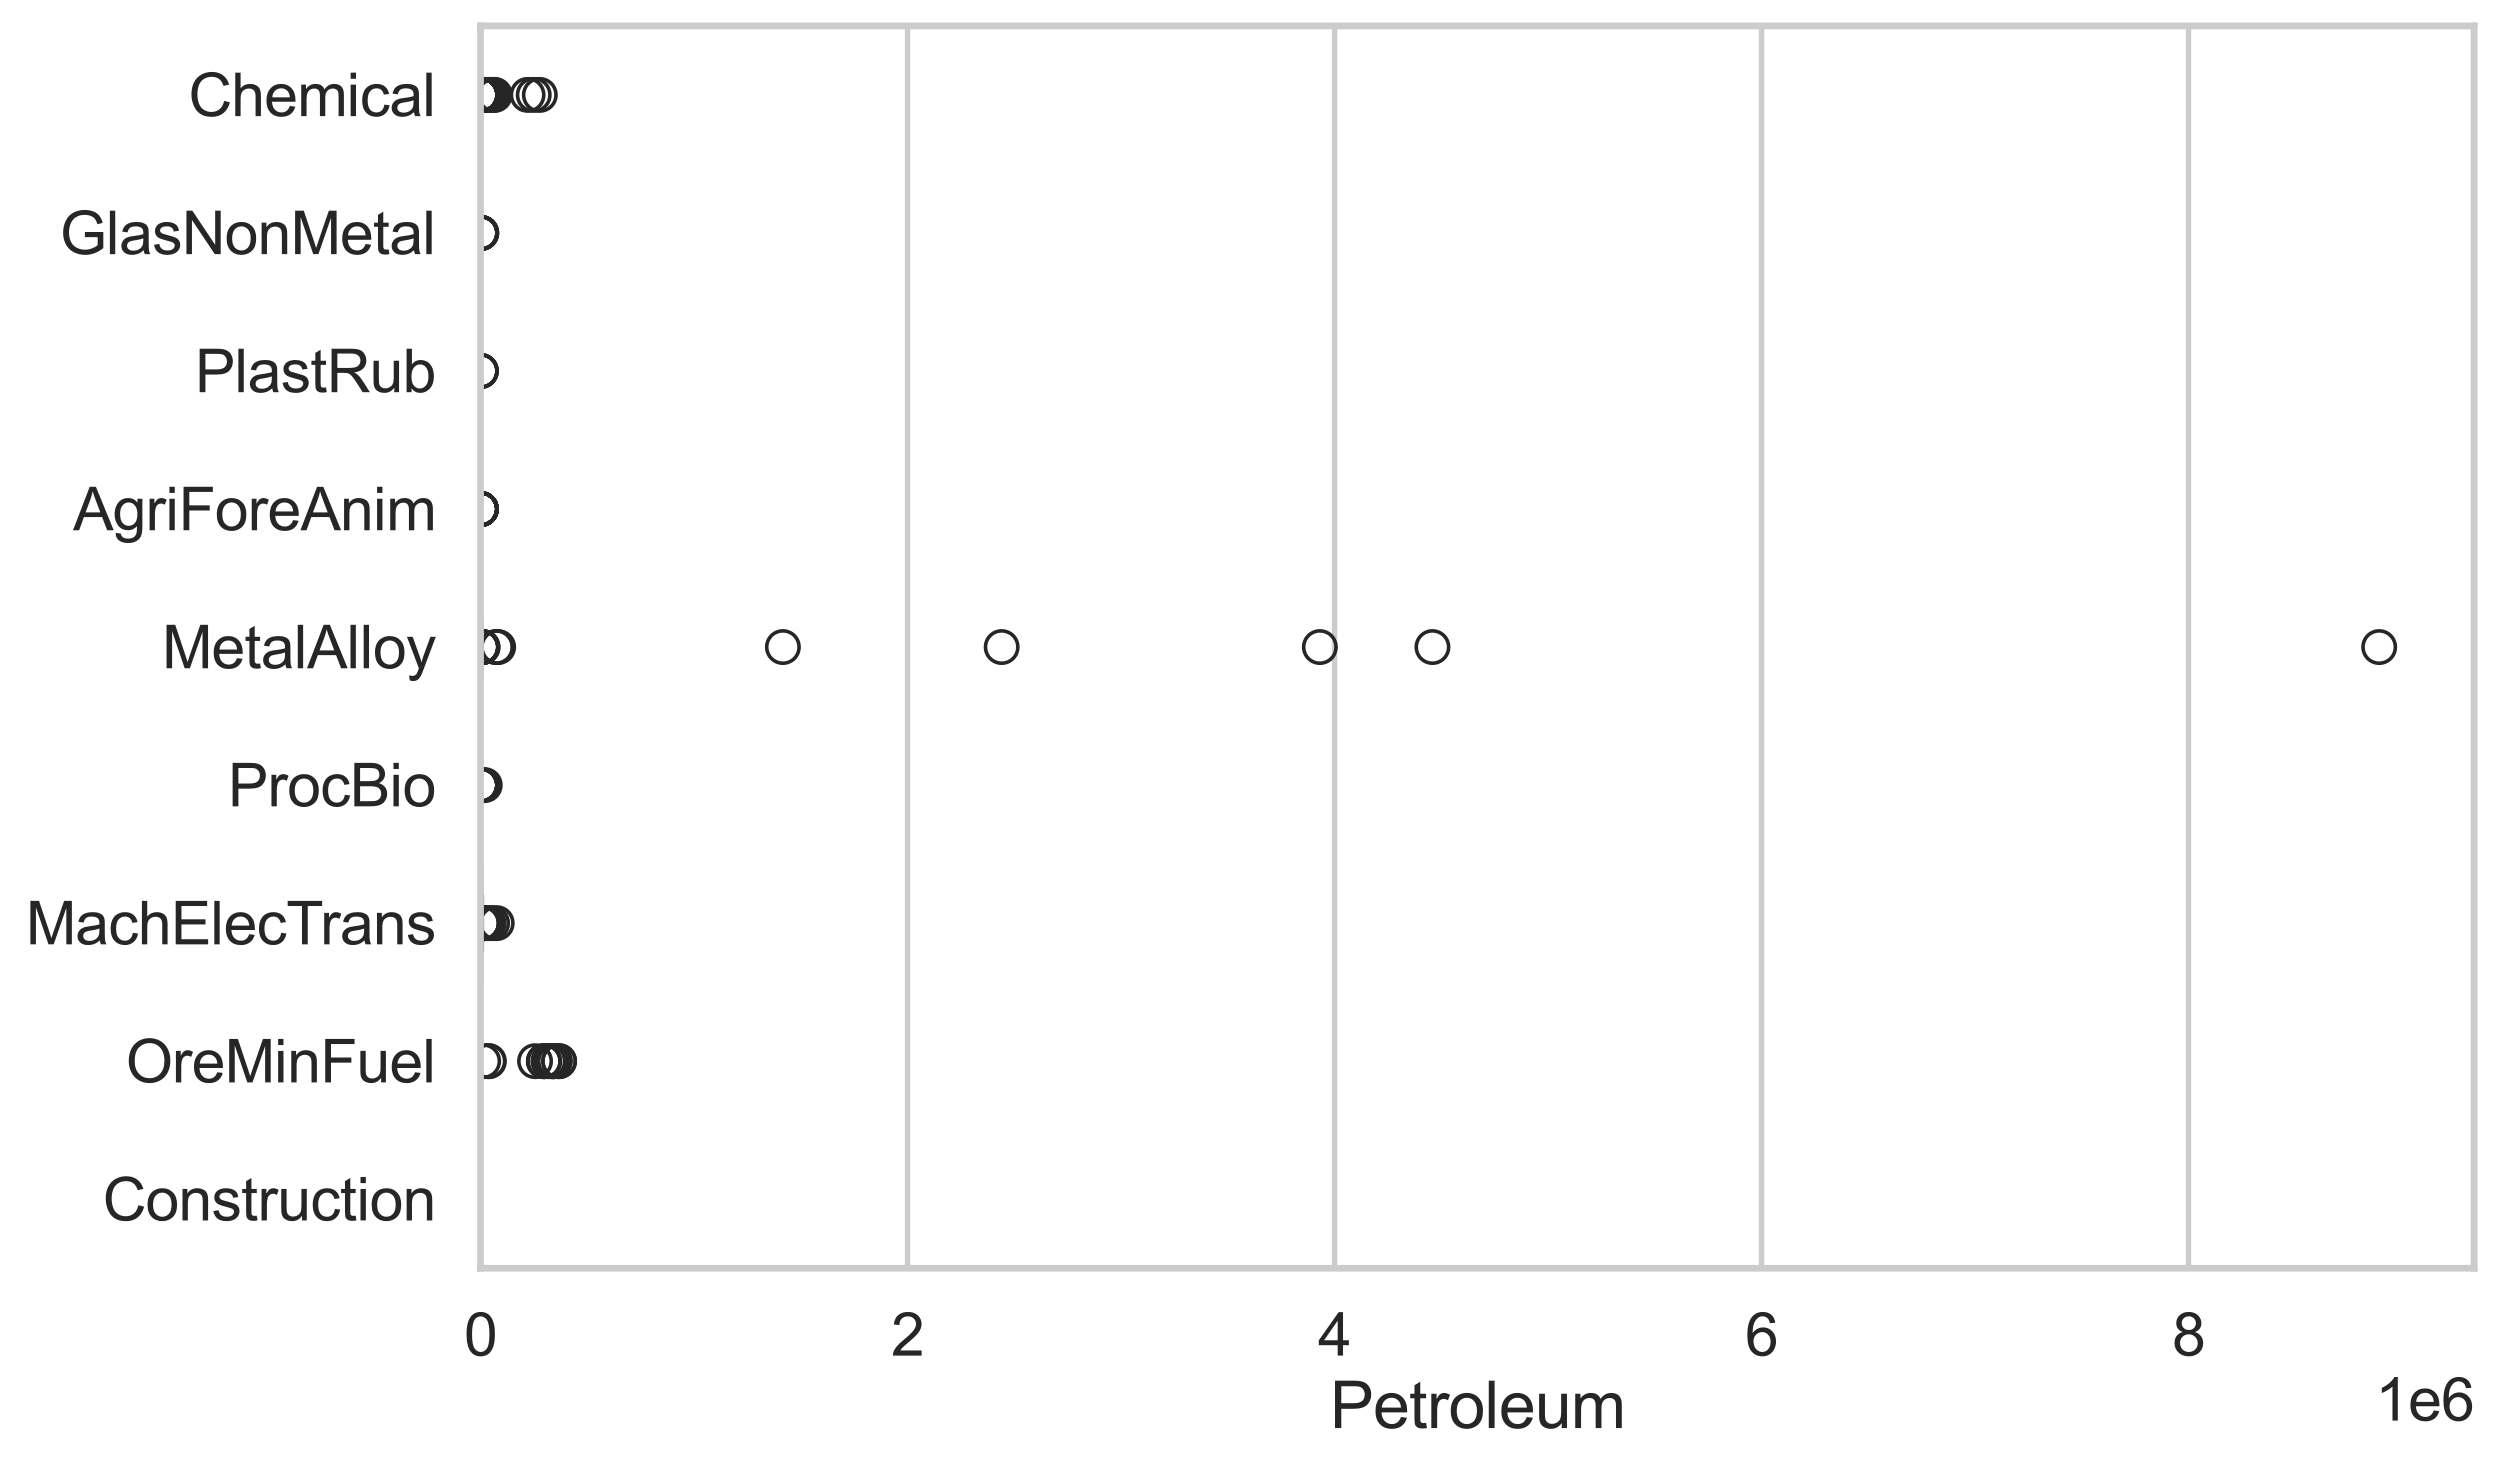 <?xml version="1.0" encoding="utf-8" standalone="no"?>
<!DOCTYPE svg PUBLIC "-//W3C//DTD SVG 1.1//EN"
  "http://www.w3.org/Graphics/SVG/1.1/DTD/svg11.dtd">
<svg xmlns:xlink="http://www.w3.org/1999/xlink" width="695.577pt" height="408.111pt" viewBox="0 0 695.577 408.111" xmlns="http://www.w3.org/2000/svg" version="1.1">
 <defs>
  <style type="text/css">*{stroke-linejoin: round; stroke-linecap: butt}</style>
 </defs>
 <g id="figure_1">
  <g id="patch_1">
   <path d="M 0 408.111 
L 695.577 408.111 
L 695.577 0 
L 0 0 
z
" style="fill: #ffffff"/>
  </g>
  <g id="axes_1">
   <g id="patch_2">
    <path d="M 133.697 352.86 
L 688.377 352.86 
L 688.377 7.2 
L 133.697 7.2 
z
" style="fill: #ffffff"/>
   </g>
   <g id="matplotlib.axis_1">
    <g id="xtick_1">
     <g id="line2d_1">
      <path d="M 133.697 352.86 
L 133.697 7.2 
" clip-path="url(#p9347801421)" style="fill: none; stroke: #cccccc; stroke-width: 1.5; stroke-linecap: round"/>
     </g>
     <g id="text_1">
      <!-- 0 -->
      <g style="fill: #262626" transform="translate(129.109 377.17) scale(0.165 -0.165)">
       <defs>
        <path id="ArialMT-30" d="M 266 2259 
Q 266 3072 433 3567 
Q 600 4063 929 4331 
Q 1259 4600 1759 4600 
Q 2128 4600 2406 4451 
Q 2684 4303 2865 4023 
Q 3047 3744 3150 3342 
Q 3253 2941 3253 2259 
Q 3253 1453 3087 958 
Q 2922 463 2592 192 
Q 2263 -78 1759 -78 
Q 1097 -78 719 397 
Q 266 969 266 2259 
z
M 844 2259 
Q 844 1131 1108 757 
Q 1372 384 1759 384 
Q 2147 384 2411 759 
Q 2675 1134 2675 2259 
Q 2675 3391 2411 3762 
Q 2147 4134 1753 4134 
Q 1366 4134 1134 3806 
Q 844 3388 844 2259 
z
" transform="scale(0.016)"/>
       </defs>
       <use xlink:href="#ArialMT-30"/>
      </g>
     </g>
    </g>
    <g id="xtick_2">
     <g id="line2d_2">
      <path d="M 252.503 352.86 
L 252.503 7.2 
" clip-path="url(#p9347801421)" style="fill: none; stroke: #cccccc; stroke-width: 1.5; stroke-linecap: round"/>
     </g>
     <g id="text_2">
      <!-- 2 -->
      <g style="fill: #262626" transform="translate(247.915 377.17) scale(0.165 -0.165)">
       <defs>
        <path id="ArialMT-32" d="M 3222 541 
L 3222 0 
L 194 0 
Q 188 203 259 391 
Q 375 700 629 1000 
Q 884 1300 1366 1694 
Q 2113 2306 2375 2664 
Q 2638 3022 2638 3341 
Q 2638 3675 2398 3904 
Q 2159 4134 1775 4134 
Q 1369 4134 1125 3890 
Q 881 3647 878 3216 
L 300 3275 
Q 359 3922 746 4261 
Q 1134 4600 1788 4600 
Q 2447 4600 2831 4234 
Q 3216 3869 3216 3328 
Q 3216 3053 3103 2787 
Q 2991 2522 2730 2228 
Q 2469 1934 1863 1422 
Q 1356 997 1212 845 
Q 1069 694 975 541 
L 3222 541 
z
" transform="scale(0.016)"/>
       </defs>
       <use xlink:href="#ArialMT-32"/>
      </g>
     </g>
    </g>
    <g id="xtick_3">
     <g id="line2d_3">
      <path d="M 371.309 352.86 
L 371.309 7.2 
" clip-path="url(#p9347801421)" style="fill: none; stroke: #cccccc; stroke-width: 1.5; stroke-linecap: round"/>
     </g>
     <g id="text_3">
      <!-- 4 -->
      <g style="fill: #262626" transform="translate(366.721 377.17) scale(0.165 -0.165)">
       <defs>
        <path id="ArialMT-34" d="M 2069 0 
L 2069 1097 
L 81 1097 
L 81 1613 
L 2172 4581 
L 2631 4581 
L 2631 1613 
L 3250 1613 
L 3250 1097 
L 2631 1097 
L 2631 0 
L 2069 0 
z
M 2069 1613 
L 2069 3678 
L 634 1613 
L 2069 1613 
z
" transform="scale(0.016)"/>
       </defs>
       <use xlink:href="#ArialMT-34"/>
      </g>
     </g>
    </g>
    <g id="xtick_4">
     <g id="line2d_4">
      <path d="M 490.115 352.86 
L 490.115 7.2 
" clip-path="url(#p9347801421)" style="fill: none; stroke: #cccccc; stroke-width: 1.5; stroke-linecap: round"/>
     </g>
     <g id="text_4">
      <!-- 6 -->
      <g style="fill: #262626" transform="translate(485.527 377.17) scale(0.165 -0.165)">
       <defs>
        <path id="ArialMT-36" d="M 3184 3459 
L 2625 3416 
Q 2550 3747 2413 3897 
Q 2184 4138 1850 4138 
Q 1581 4138 1378 3988 
Q 1113 3794 959 3422 
Q 806 3050 800 2363 
Q 1003 2672 1297 2822 
Q 1591 2972 1913 2972 
Q 2475 2972 2870 2558 
Q 3266 2144 3266 1488 
Q 3266 1056 3080 686 
Q 2894 316 2569 119 
Q 2244 -78 1831 -78 
Q 1128 -78 684 439 
Q 241 956 241 2144 
Q 241 3472 731 4075 
Q 1159 4600 1884 4600 
Q 2425 4600 2770 4297 
Q 3116 3994 3184 3459 
z
M 888 1484 
Q 888 1194 1011 928 
Q 1134 663 1356 523 
Q 1578 384 1822 384 
Q 2178 384 2434 671 
Q 2691 959 2691 1453 
Q 2691 1928 2437 2201 
Q 2184 2475 1800 2475 
Q 1419 2475 1153 2201 
Q 888 1928 888 1484 
z
" transform="scale(0.016)"/>
       </defs>
       <use xlink:href="#ArialMT-36"/>
      </g>
     </g>
    </g>
    <g id="xtick_5">
     <g id="line2d_5">
      <path d="M 608.92 352.86 
L 608.92 7.2 
" clip-path="url(#p9347801421)" style="fill: none; stroke: #cccccc; stroke-width: 1.5; stroke-linecap: round"/>
     </g>
     <g id="text_5">
      <!-- 8 -->
      <g style="fill: #262626" transform="translate(604.333 377.17) scale(0.165 -0.165)">
       <defs>
        <path id="ArialMT-38" d="M 1131 2484 
Q 781 2613 612 2850 
Q 444 3088 444 3419 
Q 444 3919 803 4259 
Q 1163 4600 1759 4600 
Q 2359 4600 2725 4251 
Q 3091 3903 3091 3403 
Q 3091 3084 2923 2848 
Q 2756 2613 2416 2484 
Q 2838 2347 3058 2040 
Q 3278 1734 3278 1309 
Q 3278 722 2862 322 
Q 2447 -78 1769 -78 
Q 1091 -78 675 323 
Q 259 725 259 1325 
Q 259 1772 486 2073 
Q 713 2375 1131 2484 
z
M 1019 3438 
Q 1019 3113 1228 2906 
Q 1438 2700 1772 2700 
Q 2097 2700 2305 2904 
Q 2513 3109 2513 3406 
Q 2513 3716 2298 3927 
Q 2084 4138 1766 4138 
Q 1444 4138 1231 3931 
Q 1019 3725 1019 3438 
z
M 838 1322 
Q 838 1081 952 856 
Q 1066 631 1291 507 
Q 1516 384 1775 384 
Q 2178 384 2440 643 
Q 2703 903 2703 1303 
Q 2703 1709 2433 1975 
Q 2163 2241 1756 2241 
Q 1359 2241 1098 1978 
Q 838 1716 838 1322 
z
" transform="scale(0.016)"/>
       </defs>
       <use xlink:href="#ArialMT-38"/>
      </g>
     </g>
    </g>
    <g id="text_6">
     <!-- Petroleum -->
     <g style="fill: #262626" transform="translate(370.021 397.334) scale(0.18 -0.18)">
      <defs>
       <path id="ArialMT-50" d="M 494 0 
L 494 4581 
L 2222 4581 
Q 2678 4581 2919 4538 
Q 3256 4481 3484 4323 
Q 3713 4166 3852 3881 
Q 3991 3597 3991 3256 
Q 3991 2672 3619 2267 
Q 3247 1863 2275 1863 
L 1100 1863 
L 1100 0 
L 494 0 
z
M 1100 2403 
L 2284 2403 
Q 2872 2403 3119 2622 
Q 3366 2841 3366 3238 
Q 3366 3525 3220 3729 
Q 3075 3934 2838 4000 
Q 2684 4041 2272 4041 
L 1100 4041 
L 1100 2403 
z
" transform="scale(0.016)"/>
       <path id="ArialMT-65" d="M 2694 1069 
L 3275 997 
Q 3138 488 2766 206 
Q 2394 -75 1816 -75 
Q 1088 -75 661 373 
Q 234 822 234 1631 
Q 234 2469 665 2931 
Q 1097 3394 1784 3394 
Q 2450 3394 2872 2941 
Q 3294 2488 3294 1666 
Q 3294 1616 3291 1516 
L 816 1516 
Q 847 969 1125 678 
Q 1403 388 1819 388 
Q 2128 388 2347 550 
Q 2566 713 2694 1069 
z
M 847 1978 
L 2700 1978 
Q 2663 2397 2488 2606 
Q 2219 2931 1791 2931 
Q 1403 2931 1139 2672 
Q 875 2413 847 1978 
z
" transform="scale(0.016)"/>
       <path id="ArialMT-74" d="M 1650 503 
L 1731 6 
Q 1494 -44 1306 -44 
Q 1000 -44 831 53 
Q 663 150 594 308 
Q 525 466 525 972 
L 525 2881 
L 113 2881 
L 113 3319 
L 525 3319 
L 525 4141 
L 1084 4478 
L 1084 3319 
L 1650 3319 
L 1650 2881 
L 1084 2881 
L 1084 941 
Q 1084 700 1114 631 
Q 1144 563 1211 522 
Q 1278 481 1403 481 
Q 1497 481 1650 503 
z
" transform="scale(0.016)"/>
       <path id="ArialMT-72" d="M 416 0 
L 416 3319 
L 922 3319 
L 922 2816 
Q 1116 3169 1280 3281 
Q 1444 3394 1641 3394 
Q 1925 3394 2219 3213 
L 2025 2691 
Q 1819 2813 1613 2813 
Q 1428 2813 1281 2702 
Q 1134 2591 1072 2394 
Q 978 2094 978 1738 
L 978 0 
L 416 0 
z
" transform="scale(0.016)"/>
       <path id="ArialMT-6f" d="M 213 1659 
Q 213 2581 725 3025 
Q 1153 3394 1769 3394 
Q 2453 3394 2887 2945 
Q 3322 2497 3322 1706 
Q 3322 1066 3130 698 
Q 2938 331 2570 128 
Q 2203 -75 1769 -75 
Q 1072 -75 642 372 
Q 213 819 213 1659 
z
M 791 1659 
Q 791 1022 1069 705 
Q 1347 388 1769 388 
Q 2188 388 2466 706 
Q 2744 1025 2744 1678 
Q 2744 2294 2464 2611 
Q 2184 2928 1769 2928 
Q 1347 2928 1069 2612 
Q 791 2297 791 1659 
z
" transform="scale(0.016)"/>
       <path id="ArialMT-6c" d="M 409 0 
L 409 4581 
L 972 4581 
L 972 0 
L 409 0 
z
" transform="scale(0.016)"/>
       <path id="ArialMT-75" d="M 2597 0 
L 2597 488 
Q 2209 -75 1544 -75 
Q 1250 -75 995 37 
Q 741 150 617 320 
Q 494 491 444 738 
Q 409 903 409 1263 
L 409 3319 
L 972 3319 
L 972 1478 
Q 972 1038 1006 884 
Q 1059 663 1231 536 
Q 1403 409 1656 409 
Q 1909 409 2131 539 
Q 2353 669 2445 892 
Q 2538 1116 2538 1541 
L 2538 3319 
L 3100 3319 
L 3100 0 
L 2597 0 
z
" transform="scale(0.016)"/>
       <path id="ArialMT-6d" d="M 422 0 
L 422 3319 
L 925 3319 
L 925 2853 
Q 1081 3097 1340 3245 
Q 1600 3394 1931 3394 
Q 2300 3394 2536 3241 
Q 2772 3088 2869 2813 
Q 3263 3394 3894 3394 
Q 4388 3394 4653 3120 
Q 4919 2847 4919 2278 
L 4919 0 
L 4359 0 
L 4359 2091 
Q 4359 2428 4304 2576 
Q 4250 2725 4106 2815 
Q 3963 2906 3769 2906 
Q 3419 2906 3187 2673 
Q 2956 2441 2956 1928 
L 2956 0 
L 2394 0 
L 2394 2156 
Q 2394 2531 2256 2718 
Q 2119 2906 1806 2906 
Q 1569 2906 1367 2781 
Q 1166 2656 1075 2415 
Q 984 2175 984 1722 
L 984 0 
L 422 0 
z
" transform="scale(0.016)"/>
      </defs>
      <use xlink:href="#ArialMT-50"/>
      <use xlink:href="#ArialMT-65" transform="translate(66.699 0)"/>
      <use xlink:href="#ArialMT-74" transform="translate(122.314 0)"/>
      <use xlink:href="#ArialMT-72" transform="translate(150.098 0)"/>
      <use xlink:href="#ArialMT-6f" transform="translate(183.398 0)"/>
      <use xlink:href="#ArialMT-6c" transform="translate(239.014 0)"/>
      <use xlink:href="#ArialMT-65" transform="translate(261.23 0)"/>
      <use xlink:href="#ArialMT-75" transform="translate(316.846 0)"/>
      <use xlink:href="#ArialMT-6d" transform="translate(372.461 0)"/>
     </g>
    </g>
    <g id="text_7">
     <!-- 1e6 -->
     <g style="fill: #262626" transform="translate(660.85 395.26) scale(0.165 -0.165)">
      <defs>
       <path id="ArialMT-31" d="M 2384 0 
L 1822 0 
L 1822 3584 
Q 1619 3391 1289 3197 
Q 959 3003 697 2906 
L 697 3450 
Q 1169 3672 1522 3987 
Q 1875 4303 2022 4600 
L 2384 4600 
L 2384 0 
z
" transform="scale(0.016)"/>
      </defs>
      <use xlink:href="#ArialMT-31"/>
      <use xlink:href="#ArialMT-65" transform="translate(55.615 0)"/>
      <use xlink:href="#ArialMT-36" transform="translate(111.23 0)"/>
     </g>
    </g>
   </g>
   <g id="matplotlib.axis_2">
    <g id="ytick_1">
     <g id="text_8">
      <!-- Chemical -->
      <g style="fill: #262626" transform="translate(52.428 32.309) scale(0.165 -0.165)">
       <defs>
        <path id="ArialMT-43" d="M 3763 1606 
L 4369 1453 
Q 4178 706 3683 314 
Q 3188 -78 2472 -78 
Q 1731 -78 1267 223 
Q 803 525 561 1097 
Q 319 1669 319 2325 
Q 319 3041 592 3573 
Q 866 4106 1370 4382 
Q 1875 4659 2481 4659 
Q 3169 4659 3637 4309 
Q 4106 3959 4291 3325 
L 3694 3184 
Q 3534 3684 3231 3912 
Q 2928 4141 2469 4141 
Q 1941 4141 1586 3887 
Q 1231 3634 1087 3207 
Q 944 2781 944 2328 
Q 944 1744 1114 1308 
Q 1284 872 1643 656 
Q 2003 441 2422 441 
Q 2931 441 3284 734 
Q 3638 1028 3763 1606 
z
" transform="scale(0.016)"/>
        <path id="ArialMT-68" d="M 422 0 
L 422 4581 
L 984 4581 
L 984 2938 
Q 1378 3394 1978 3394 
Q 2347 3394 2619 3248 
Q 2891 3103 3008 2847 
Q 3125 2591 3125 2103 
L 3125 0 
L 2563 0 
L 2563 2103 
Q 2563 2525 2380 2717 
Q 2197 2909 1863 2909 
Q 1613 2909 1392 2779 
Q 1172 2650 1078 2428 
Q 984 2206 984 1816 
L 984 0 
L 422 0 
z
" transform="scale(0.016)"/>
        <path id="ArialMT-69" d="M 425 3934 
L 425 4581 
L 988 4581 
L 988 3934 
L 425 3934 
z
M 425 0 
L 425 3319 
L 988 3319 
L 988 0 
L 425 0 
z
" transform="scale(0.016)"/>
        <path id="ArialMT-63" d="M 2588 1216 
L 3141 1144 
Q 3050 572 2676 248 
Q 2303 -75 1759 -75 
Q 1078 -75 664 370 
Q 250 816 250 1647 
Q 250 2184 428 2587 
Q 606 2991 970 3192 
Q 1334 3394 1763 3394 
Q 2303 3394 2647 3120 
Q 2991 2847 3088 2344 
L 2541 2259 
Q 2463 2594 2264 2762 
Q 2066 2931 1784 2931 
Q 1359 2931 1093 2626 
Q 828 2322 828 1663 
Q 828 994 1084 691 
Q 1341 388 1753 388 
Q 2084 388 2306 591 
Q 2528 794 2588 1216 
z
" transform="scale(0.016)"/>
        <path id="ArialMT-61" d="M 2588 409 
Q 2275 144 1986 34 
Q 1697 -75 1366 -75 
Q 819 -75 525 192 
Q 231 459 231 875 
Q 231 1119 342 1320 
Q 453 1522 633 1644 
Q 813 1766 1038 1828 
Q 1203 1872 1538 1913 
Q 2219 1994 2541 2106 
Q 2544 2222 2544 2253 
Q 2544 2597 2384 2738 
Q 2169 2928 1744 2928 
Q 1347 2928 1158 2789 
Q 969 2650 878 2297 
L 328 2372 
Q 403 2725 575 2942 
Q 747 3159 1072 3276 
Q 1397 3394 1825 3394 
Q 2250 3394 2515 3294 
Q 2781 3194 2906 3042 
Q 3031 2891 3081 2659 
Q 3109 2516 3109 2141 
L 3109 1391 
Q 3109 606 3145 398 
Q 3181 191 3288 0 
L 2700 0 
Q 2613 175 2588 409 
z
M 2541 1666 
Q 2234 1541 1622 1453 
Q 1275 1403 1131 1340 
Q 988 1278 909 1158 
Q 831 1038 831 891 
Q 831 666 1001 516 
Q 1172 366 1500 366 
Q 1825 366 2078 508 
Q 2331 650 2450 897 
Q 2541 1088 2541 1459 
L 2541 1666 
z
" transform="scale(0.016)"/>
       </defs>
       <use xlink:href="#ArialMT-43"/>
       <use xlink:href="#ArialMT-68" transform="translate(72.217 0)"/>
       <use xlink:href="#ArialMT-65" transform="translate(127.832 0)"/>
       <use xlink:href="#ArialMT-6d" transform="translate(183.447 0)"/>
       <use xlink:href="#ArialMT-69" transform="translate(266.748 0)"/>
       <use xlink:href="#ArialMT-63" transform="translate(288.965 0)"/>
       <use xlink:href="#ArialMT-61" transform="translate(338.965 0)"/>
       <use xlink:href="#ArialMT-6c" transform="translate(394.58 0)"/>
      </g>
     </g>
    </g>
    <g id="ytick_2">
     <g id="text_9">
      <!-- GlasNonMetal -->
      <g style="fill: #262626" transform="translate(16.659 70.715) scale(0.165 -0.165)">
       <defs>
        <path id="ArialMT-47" d="M 2638 1797 
L 2638 2334 
L 4578 2338 
L 4578 638 
Q 4131 281 3656 101 
Q 3181 -78 2681 -78 
Q 2006 -78 1454 211 
Q 903 500 622 1047 
Q 341 1594 341 2269 
Q 341 2938 620 3517 
Q 900 4097 1425 4378 
Q 1950 4659 2634 4659 
Q 3131 4659 3532 4498 
Q 3934 4338 4162 4050 
Q 4391 3763 4509 3300 
L 3963 3150 
Q 3859 3500 3706 3700 
Q 3553 3900 3268 4020 
Q 2984 4141 2638 4141 
Q 2222 4141 1919 4014 
Q 1616 3888 1430 3681 
Q 1244 3475 1141 3228 
Q 966 2803 966 2306 
Q 966 1694 1177 1281 
Q 1388 869 1791 669 
Q 2194 469 2647 469 
Q 3041 469 3416 620 
Q 3791 772 3984 944 
L 3984 1797 
L 2638 1797 
z
" transform="scale(0.016)"/>
        <path id="ArialMT-73" d="M 197 991 
L 753 1078 
Q 800 744 1014 566 
Q 1228 388 1613 388 
Q 2000 388 2187 545 
Q 2375 703 2375 916 
Q 2375 1106 2209 1216 
Q 2094 1291 1634 1406 
Q 1016 1563 777 1677 
Q 538 1791 414 1992 
Q 291 2194 291 2438 
Q 291 2659 392 2848 
Q 494 3038 669 3163 
Q 800 3259 1026 3326 
Q 1253 3394 1513 3394 
Q 1903 3394 2198 3281 
Q 2494 3169 2634 2976 
Q 2775 2784 2828 2463 
L 2278 2388 
Q 2241 2644 2061 2787 
Q 1881 2931 1553 2931 
Q 1166 2931 1000 2803 
Q 834 2675 834 2503 
Q 834 2394 903 2306 
Q 972 2216 1119 2156 
Q 1203 2125 1616 2013 
Q 2213 1853 2448 1751 
Q 2684 1650 2818 1456 
Q 2953 1263 2953 975 
Q 2953 694 2789 445 
Q 2625 197 2315 61 
Q 2006 -75 1616 -75 
Q 969 -75 630 194 
Q 291 463 197 991 
z
" transform="scale(0.016)"/>
        <path id="ArialMT-4e" d="M 488 0 
L 488 4581 
L 1109 4581 
L 3516 984 
L 3516 4581 
L 4097 4581 
L 4097 0 
L 3475 0 
L 1069 3600 
L 1069 0 
L 488 0 
z
" transform="scale(0.016)"/>
        <path id="ArialMT-6e" d="M 422 0 
L 422 3319 
L 928 3319 
L 928 2847 
Q 1294 3394 1984 3394 
Q 2284 3394 2536 3286 
Q 2788 3178 2913 3003 
Q 3038 2828 3088 2588 
Q 3119 2431 3119 2041 
L 3119 0 
L 2556 0 
L 2556 2019 
Q 2556 2363 2490 2533 
Q 2425 2703 2258 2804 
Q 2091 2906 1866 2906 
Q 1506 2906 1245 2678 
Q 984 2450 984 1813 
L 984 0 
L 422 0 
z
" transform="scale(0.016)"/>
        <path id="ArialMT-4d" d="M 475 0 
L 475 4581 
L 1388 4581 
L 2472 1338 
Q 2622 884 2691 659 
Q 2769 909 2934 1394 
L 4031 4581 
L 4847 4581 
L 4847 0 
L 4263 0 
L 4263 3834 
L 2931 0 
L 2384 0 
L 1059 3900 
L 1059 0 
L 475 0 
z
" transform="scale(0.016)"/>
       </defs>
       <use xlink:href="#ArialMT-47"/>
       <use xlink:href="#ArialMT-6c" transform="translate(77.783 0)"/>
       <use xlink:href="#ArialMT-61" transform="translate(100 0)"/>
       <use xlink:href="#ArialMT-73" transform="translate(155.615 0)"/>
       <use xlink:href="#ArialMT-4e" transform="translate(205.615 0)"/>
       <use xlink:href="#ArialMT-6f" transform="translate(277.832 0)"/>
       <use xlink:href="#ArialMT-6e" transform="translate(333.447 0)"/>
       <use xlink:href="#ArialMT-4d" transform="translate(389.062 0)"/>
       <use xlink:href="#ArialMT-65" transform="translate(472.363 0)"/>
       <use xlink:href="#ArialMT-74" transform="translate(527.979 0)"/>
       <use xlink:href="#ArialMT-61" transform="translate(555.762 0)"/>
       <use xlink:href="#ArialMT-6c" transform="translate(611.377 0)"/>
      </g>
     </g>
    </g>
    <g id="ytick_3">
     <g id="text_10">
      <!-- PlastRub -->
      <g style="fill: #262626" transform="translate(54.248 109.122) scale(0.165 -0.165)">
       <defs>
        <path id="ArialMT-52" d="M 503 0 
L 503 4581 
L 2534 4581 
Q 3147 4581 3465 4457 
Q 3784 4334 3975 4021 
Q 4166 3709 4166 3331 
Q 4166 2844 3850 2509 
Q 3534 2175 2875 2084 
Q 3116 1969 3241 1856 
Q 3506 1613 3744 1247 
L 4541 0 
L 3778 0 
L 3172 953 
Q 2906 1366 2734 1584 
Q 2563 1803 2427 1890 
Q 2291 1978 2150 2013 
Q 2047 2034 1813 2034 
L 1109 2034 
L 1109 0 
L 503 0 
z
M 1109 2559 
L 2413 2559 
Q 2828 2559 3062 2645 
Q 3297 2731 3419 2920 
Q 3541 3109 3541 3331 
Q 3541 3656 3305 3865 
Q 3069 4075 2559 4075 
L 1109 4075 
L 1109 2559 
z
" transform="scale(0.016)"/>
        <path id="ArialMT-62" d="M 941 0 
L 419 0 
L 419 4581 
L 981 4581 
L 981 2947 
Q 1338 3394 1891 3394 
Q 2197 3394 2470 3270 
Q 2744 3147 2920 2923 
Q 3097 2700 3197 2384 
Q 3297 2069 3297 1709 
Q 3297 856 2875 390 
Q 2453 -75 1863 -75 
Q 1275 -75 941 416 
L 941 0 
z
M 934 1684 
Q 934 1088 1097 822 
Q 1363 388 1816 388 
Q 2184 388 2453 708 
Q 2722 1028 2722 1663 
Q 2722 2313 2464 2622 
Q 2206 2931 1841 2931 
Q 1472 2931 1203 2611 
Q 934 2291 934 1684 
z
" transform="scale(0.016)"/>
       </defs>
       <use xlink:href="#ArialMT-50"/>
       <use xlink:href="#ArialMT-6c" transform="translate(66.699 0)"/>
       <use xlink:href="#ArialMT-61" transform="translate(88.916 0)"/>
       <use xlink:href="#ArialMT-73" transform="translate(144.531 0)"/>
       <use xlink:href="#ArialMT-74" transform="translate(194.531 0)"/>
       <use xlink:href="#ArialMT-52" transform="translate(222.314 0)"/>
       <use xlink:href="#ArialMT-75" transform="translate(294.531 0)"/>
       <use xlink:href="#ArialMT-62" transform="translate(350.146 0)"/>
      </g>
     </g>
    </g>
    <g id="ytick_4">
     <g id="text_11">
      <!-- AgriForeAnim -->
      <g style="fill: #262626" transform="translate(20.341 147.529) scale(0.165 -0.165)">
       <defs>
        <path id="ArialMT-41" d="M -9 0 
L 1750 4581 
L 2403 4581 
L 4278 0 
L 3588 0 
L 3053 1388 
L 1138 1388 
L 634 0 
L -9 0 
z
M 1313 1881 
L 2866 1881 
L 2388 3150 
Q 2169 3728 2063 4100 
Q 1975 3659 1816 3225 
L 1313 1881 
z
" transform="scale(0.016)"/>
        <path id="ArialMT-67" d="M 319 -275 
L 866 -356 
Q 900 -609 1056 -725 
Q 1266 -881 1628 -881 
Q 2019 -881 2231 -725 
Q 2444 -569 2519 -288 
Q 2563 -116 2559 434 
Q 2191 0 1641 0 
Q 956 0 581 494 
Q 206 988 206 1678 
Q 206 2153 378 2554 
Q 550 2956 876 3175 
Q 1203 3394 1644 3394 
Q 2231 3394 2613 2919 
L 2613 3319 
L 3131 3319 
L 3131 450 
Q 3131 -325 2973 -648 
Q 2816 -972 2473 -1159 
Q 2131 -1347 1631 -1347 
Q 1038 -1347 672 -1080 
Q 306 -813 319 -275 
z
M 784 1719 
Q 784 1066 1043 766 
Q 1303 466 1694 466 
Q 2081 466 2343 764 
Q 2606 1063 2606 1700 
Q 2606 2309 2336 2618 
Q 2066 2928 1684 2928 
Q 1309 2928 1046 2623 
Q 784 2319 784 1719 
z
" transform="scale(0.016)"/>
        <path id="ArialMT-46" d="M 525 0 
L 525 4581 
L 3616 4581 
L 3616 4041 
L 1131 4041 
L 1131 2622 
L 3281 2622 
L 3281 2081 
L 1131 2081 
L 1131 0 
L 525 0 
z
" transform="scale(0.016)"/>
       </defs>
       <use xlink:href="#ArialMT-41"/>
       <use xlink:href="#ArialMT-67" transform="translate(66.699 0)"/>
       <use xlink:href="#ArialMT-72" transform="translate(122.314 0)"/>
       <use xlink:href="#ArialMT-69" transform="translate(155.615 0)"/>
       <use xlink:href="#ArialMT-46" transform="translate(177.832 0)"/>
       <use xlink:href="#ArialMT-6f" transform="translate(238.916 0)"/>
       <use xlink:href="#ArialMT-72" transform="translate(294.531 0)"/>
       <use xlink:href="#ArialMT-65" transform="translate(327.832 0)"/>
       <use xlink:href="#ArialMT-41" transform="translate(383.447 0)"/>
       <use xlink:href="#ArialMT-6e" transform="translate(450.146 0)"/>
       <use xlink:href="#ArialMT-69" transform="translate(505.762 0)"/>
       <use xlink:href="#ArialMT-6d" transform="translate(527.979 0)"/>
      </g>
     </g>
    </g>
    <g id="ytick_5">
     <g id="text_12">
      <!-- MetalAlloy -->
      <g style="fill: #262626" transform="translate(45.088 185.935) scale(0.165 -0.165)">
       <defs>
        <path id="ArialMT-79" d="M 397 -1278 
L 334 -750 
Q 519 -800 656 -800 
Q 844 -800 956 -737 
Q 1069 -675 1141 -563 
Q 1194 -478 1313 -144 
Q 1328 -97 1363 -6 
L 103 3319 
L 709 3319 
L 1400 1397 
Q 1534 1031 1641 628 
Q 1738 1016 1872 1384 
L 2581 3319 
L 3144 3319 
L 1881 -56 
Q 1678 -603 1566 -809 
Q 1416 -1088 1222 -1217 
Q 1028 -1347 759 -1347 
Q 597 -1347 397 -1278 
z
" transform="scale(0.016)"/>
       </defs>
       <use xlink:href="#ArialMT-4d"/>
       <use xlink:href="#ArialMT-65" transform="translate(83.301 0)"/>
       <use xlink:href="#ArialMT-74" transform="translate(138.916 0)"/>
       <use xlink:href="#ArialMT-61" transform="translate(166.699 0)"/>
       <use xlink:href="#ArialMT-6c" transform="translate(222.314 0)"/>
       <use xlink:href="#ArialMT-41" transform="translate(244.531 0)"/>
       <use xlink:href="#ArialMT-6c" transform="translate(311.23 0)"/>
       <use xlink:href="#ArialMT-6c" transform="translate(333.447 0)"/>
       <use xlink:href="#ArialMT-6f" transform="translate(355.664 0)"/>
       <use xlink:href="#ArialMT-79" transform="translate(411.279 0)"/>
      </g>
     </g>
    </g>
    <g id="ytick_6">
     <g id="text_13">
      <!-- ProcBio -->
      <g style="fill: #262626" transform="translate(63.424 224.342) scale(0.165 -0.165)">
       <defs>
        <path id="ArialMT-42" d="M 469 0 
L 469 4581 
L 2188 4581 
Q 2713 4581 3030 4442 
Q 3347 4303 3526 4014 
Q 3706 3725 3706 3409 
Q 3706 3116 3547 2856 
Q 3388 2597 3066 2438 
Q 3481 2316 3704 2022 
Q 3928 1728 3928 1328 
Q 3928 1006 3792 729 
Q 3656 453 3456 303 
Q 3256 153 2954 76 
Q 2653 0 2216 0 
L 469 0 
z
M 1075 2656 
L 2066 2656 
Q 2469 2656 2644 2709 
Q 2875 2778 2992 2937 
Q 3109 3097 3109 3338 
Q 3109 3566 3000 3739 
Q 2891 3913 2687 3977 
Q 2484 4041 1991 4041 
L 1075 4041 
L 1075 2656 
z
M 1075 541 
L 2216 541 
Q 2509 541 2628 563 
Q 2838 600 2978 687 
Q 3119 775 3209 942 
Q 3300 1109 3300 1328 
Q 3300 1584 3169 1773 
Q 3038 1963 2805 2039 
Q 2572 2116 2134 2116 
L 1075 2116 
L 1075 541 
z
" transform="scale(0.016)"/>
       </defs>
       <use xlink:href="#ArialMT-50"/>
       <use xlink:href="#ArialMT-72" transform="translate(66.699 0)"/>
       <use xlink:href="#ArialMT-6f" transform="translate(100 0)"/>
       <use xlink:href="#ArialMT-63" transform="translate(155.615 0)"/>
       <use xlink:href="#ArialMT-42" transform="translate(205.615 0)"/>
       <use xlink:href="#ArialMT-69" transform="translate(272.314 0)"/>
       <use xlink:href="#ArialMT-6f" transform="translate(294.531 0)"/>
      </g>
     </g>
    </g>
    <g id="ytick_7">
     <g id="text_14">
      <!-- MachElecTrans -->
      <g style="fill: #262626" transform="translate(7.2 262.749) scale(0.165 -0.165)">
       <defs>
        <path id="ArialMT-45" d="M 506 0 
L 506 4581 
L 3819 4581 
L 3819 4041 
L 1113 4041 
L 1113 2638 
L 3647 2638 
L 3647 2100 
L 1113 2100 
L 1113 541 
L 3925 541 
L 3925 0 
L 506 0 
z
" transform="scale(0.016)"/>
        <path id="ArialMT-54" d="M 1659 0 
L 1659 4041 
L 150 4041 
L 150 4581 
L 3781 4581 
L 3781 4041 
L 2266 4041 
L 2266 0 
L 1659 0 
z
" transform="scale(0.016)"/>
       </defs>
       <use xlink:href="#ArialMT-4d"/>
       <use xlink:href="#ArialMT-61" transform="translate(83.301 0)"/>
       <use xlink:href="#ArialMT-63" transform="translate(138.916 0)"/>
       <use xlink:href="#ArialMT-68" transform="translate(188.916 0)"/>
       <use xlink:href="#ArialMT-45" transform="translate(244.531 0)"/>
       <use xlink:href="#ArialMT-6c" transform="translate(311.23 0)"/>
       <use xlink:href="#ArialMT-65" transform="translate(333.447 0)"/>
       <use xlink:href="#ArialMT-63" transform="translate(389.062 0)"/>
       <use xlink:href="#ArialMT-54" transform="translate(439.062 0)"/>
       <use xlink:href="#ArialMT-72" transform="translate(496.396 0)"/>
       <use xlink:href="#ArialMT-61" transform="translate(529.697 0)"/>
       <use xlink:href="#ArialMT-6e" transform="translate(585.312 0)"/>
       <use xlink:href="#ArialMT-73" transform="translate(640.928 0)"/>
      </g>
     </g>
    </g>
    <g id="ytick_8">
     <g id="text_15">
      <!-- OreMinFuel -->
      <g style="fill: #262626" transform="translate(35.013 301.155) scale(0.165 -0.165)">
       <defs>
        <path id="ArialMT-4f" d="M 309 2231 
Q 309 3372 921 4017 
Q 1534 4663 2503 4663 
Q 3138 4663 3647 4359 
Q 4156 4056 4423 3514 
Q 4691 2972 4691 2284 
Q 4691 1588 4409 1038 
Q 4128 488 3612 205 
Q 3097 -78 2500 -78 
Q 1853 -78 1343 234 
Q 834 547 571 1087 
Q 309 1628 309 2231 
z
M 934 2222 
Q 934 1394 1379 917 
Q 1825 441 2497 441 
Q 3181 441 3623 922 
Q 4066 1403 4066 2288 
Q 4066 2847 3877 3264 
Q 3688 3681 3323 3911 
Q 2959 4141 2506 4141 
Q 1863 4141 1398 3698 
Q 934 3256 934 2222 
z
" transform="scale(0.016)"/>
       </defs>
       <use xlink:href="#ArialMT-4f"/>
       <use xlink:href="#ArialMT-72" transform="translate(77.783 0)"/>
       <use xlink:href="#ArialMT-65" transform="translate(111.084 0)"/>
       <use xlink:href="#ArialMT-4d" transform="translate(166.699 0)"/>
       <use xlink:href="#ArialMT-69" transform="translate(250 0)"/>
       <use xlink:href="#ArialMT-6e" transform="translate(272.217 0)"/>
       <use xlink:href="#ArialMT-46" transform="translate(327.832 0)"/>
       <use xlink:href="#ArialMT-75" transform="translate(388.916 0)"/>
       <use xlink:href="#ArialMT-65" transform="translate(444.531 0)"/>
       <use xlink:href="#ArialMT-6c" transform="translate(500.146 0)"/>
      </g>
     </g>
    </g>
    <g id="ytick_9">
     <g id="text_16">
      <!-- Construction -->
      <g style="fill: #262626" transform="translate(28.575 339.562) scale(0.165 -0.165)">
       <use xlink:href="#ArialMT-43"/>
       <use xlink:href="#ArialMT-6f" transform="translate(72.217 0)"/>
       <use xlink:href="#ArialMT-6e" transform="translate(127.832 0)"/>
       <use xlink:href="#ArialMT-73" transform="translate(183.447 0)"/>
       <use xlink:href="#ArialMT-74" transform="translate(233.447 0)"/>
       <use xlink:href="#ArialMT-72" transform="translate(261.23 0)"/>
       <use xlink:href="#ArialMT-75" transform="translate(294.531 0)"/>
       <use xlink:href="#ArialMT-63" transform="translate(350.146 0)"/>
       <use xlink:href="#ArialMT-74" transform="translate(400.146 0)"/>
       <use xlink:href="#ArialMT-69" transform="translate(427.93 0)"/>
       <use xlink:href="#ArialMT-6f" transform="translate(450.146 0)"/>
       <use xlink:href="#ArialMT-6e" transform="translate(505.762 0)"/>
      </g>
     </g>
    </g>
   </g>
   <g id="patch_3">
    <path d="M 133.703 11.041 
L 133.703 41.766 
L 133.737 41.766 
L 133.737 11.041 
L 133.703 11.041 
z
" clip-path="url(#p9347801421)" style="fill: #ca74db; stroke: #262626; stroke-linejoin: miter"/>
   </g>
   <g id="line2d_6">
    <path d="M 133.703 26.403 
L 133.697 26.403 
" clip-path="url(#p9347801421)" style="fill: none; stroke: #262626"/>
   </g>
   <g id="line2d_7">
    <path d="M 133.737 26.403 
L 133.787 26.403 
" clip-path="url(#p9347801421)" style="fill: none; stroke: #262626"/>
   </g>
   <g id="line2d_8">
    <path d="M 133.697 18.722 
L 133.697 34.085 
" clip-path="url(#p9347801421)" style="fill: none; stroke: #262626; stroke-linecap: round"/>
   </g>
   <g id="line2d_9">
    <path d="M 133.787 18.722 
L 133.787 34.085 
" clip-path="url(#p9347801421)" style="fill: none; stroke: #262626; stroke-linecap: round"/>
   </g>
   <g id="line2d_10">
    <defs>
     <path id="m11b9627d61" d="M 0 4.5 
C 1.193 4.5 2.338 4.026 3.182 3.182 
C 4.026 2.338 4.5 1.193 4.5 0 
C 4.5 -1.193 4.026 -2.338 3.182 -3.182 
C 2.338 -4.026 1.193 -4.5 0 -4.5 
C -1.193 -4.5 -2.338 -4.026 -3.182 -3.182 
C -4.026 -2.338 -4.5 -1.193 -4.5 0 
C -4.5 1.193 -4.026 2.338 -3.182 3.182 
C -2.338 4.026 -1.193 4.5 0 4.5 
z
" style="stroke: #262626"/>
    </defs>
    <g clip-path="url(#p9347801421)">
     <use xlink:href="#m11b9627d61" x="133.792" y="26.403" style="fill-opacity: 0; stroke: #262626"/>
     <use xlink:href="#m11b9627d61" x="133.893" y="26.403" style="fill-opacity: 0; stroke: #262626"/>
     <use xlink:href="#m11b9627d61" x="133.844" y="26.403" style="fill-opacity: 0; stroke: #262626"/>
     <use xlink:href="#m11b9627d61" x="146.792" y="26.403" style="fill-opacity: 0; stroke: #262626"/>
     <use xlink:href="#m11b9627d61" x="133.825" y="26.403" style="fill-opacity: 0; stroke: #262626"/>
     <use xlink:href="#m11b9627d61" x="133.838" y="26.403" style="fill-opacity: 0; stroke: #262626"/>
     <use xlink:href="#m11b9627d61" x="133.789" y="26.403" style="fill-opacity: 0; stroke: #262626"/>
     <use xlink:href="#m11b9627d61" x="133.846" y="26.403" style="fill-opacity: 0; stroke: #262626"/>
     <use xlink:href="#m11b9627d61" x="134.456" y="26.403" style="fill-opacity: 0; stroke: #262626"/>
     <use xlink:href="#m11b9627d61" x="133.796" y="26.403" style="fill-opacity: 0; stroke: #262626"/>
     <use xlink:href="#m11b9627d61" x="133.794" y="26.403" style="fill-opacity: 0; stroke: #262626"/>
     <use xlink:href="#m11b9627d61" x="133.845" y="26.403" style="fill-opacity: 0; stroke: #262626"/>
     <use xlink:href="#m11b9627d61" x="136.149" y="26.403" style="fill-opacity: 0; stroke: #262626"/>
     <use xlink:href="#m11b9627d61" x="133.822" y="26.403" style="fill-opacity: 0; stroke: #262626"/>
     <use xlink:href="#m11b9627d61" x="133.827" y="26.403" style="fill-opacity: 0; stroke: #262626"/>
     <use xlink:href="#m11b9627d61" x="133.995" y="26.403" style="fill-opacity: 0; stroke: #262626"/>
     <use xlink:href="#m11b9627d61" x="133.799" y="26.403" style="fill-opacity: 0; stroke: #262626"/>
     <use xlink:href="#m11b9627d61" x="133.875" y="26.403" style="fill-opacity: 0; stroke: #262626"/>
     <use xlink:href="#m11b9627d61" x="135.652" y="26.403" style="fill-opacity: 0; stroke: #262626"/>
     <use xlink:href="#m11b9627d61" x="133.817" y="26.403" style="fill-opacity: 0; stroke: #262626"/>
     <use xlink:href="#m11b9627d61" x="150.197" y="26.403" style="fill-opacity: 0; stroke: #262626"/>
     <use xlink:href="#m11b9627d61" x="136.634" y="26.403" style="fill-opacity: 0; stroke: #262626"/>
     <use xlink:href="#m11b9627d61" x="133.797" y="26.403" style="fill-opacity: 0; stroke: #262626"/>
     <use xlink:href="#m11b9627d61" x="134.973" y="26.403" style="fill-opacity: 0; stroke: #262626"/>
     <use xlink:href="#m11b9627d61" x="133.846" y="26.403" style="fill-opacity: 0; stroke: #262626"/>
     <use xlink:href="#m11b9627d61" x="133.812" y="26.403" style="fill-opacity: 0; stroke: #262626"/>
     <use xlink:href="#m11b9627d61" x="133.872" y="26.403" style="fill-opacity: 0; stroke: #262626"/>
     <use xlink:href="#m11b9627d61" x="133.801" y="26.403" style="fill-opacity: 0; stroke: #262626"/>
     <use xlink:href="#m11b9627d61" x="133.973" y="26.403" style="fill-opacity: 0; stroke: #262626"/>
     <use xlink:href="#m11b9627d61" x="133.846" y="26.403" style="fill-opacity: 0; stroke: #262626"/>
     <use xlink:href="#m11b9627d61" x="133.846" y="26.403" style="fill-opacity: 0; stroke: #262626"/>
     <use xlink:href="#m11b9627d61" x="133.803" y="26.403" style="fill-opacity: 0; stroke: #262626"/>
     <use xlink:href="#m11b9627d61" x="134.079" y="26.403" style="fill-opacity: 0; stroke: #262626"/>
     <use xlink:href="#m11b9627d61" x="133.905" y="26.403" style="fill-opacity: 0; stroke: #262626"/>
     <use xlink:href="#m11b9627d61" x="133.871" y="26.403" style="fill-opacity: 0; stroke: #262626"/>
     <use xlink:href="#m11b9627d61" x="133.79" y="26.403" style="fill-opacity: 0; stroke: #262626"/>
     <use xlink:href="#m11b9627d61" x="133.968" y="26.403" style="fill-opacity: 0; stroke: #262626"/>
     <use xlink:href="#m11b9627d61" x="133.791" y="26.403" style="fill-opacity: 0; stroke: #262626"/>
     <use xlink:href="#m11b9627d61" x="133.804" y="26.403" style="fill-opacity: 0; stroke: #262626"/>
     <use xlink:href="#m11b9627d61" x="134.057" y="26.403" style="fill-opacity: 0; stroke: #262626"/>
     <use xlink:href="#m11b9627d61" x="134.094" y="26.403" style="fill-opacity: 0; stroke: #262626"/>
     <use xlink:href="#m11b9627d61" x="133.826" y="26.403" style="fill-opacity: 0; stroke: #262626"/>
     <use xlink:href="#m11b9627d61" x="134.033" y="26.403" style="fill-opacity: 0; stroke: #262626"/>
     <use xlink:href="#m11b9627d61" x="133.789" y="26.403" style="fill-opacity: 0; stroke: #262626"/>
     <use xlink:href="#m11b9627d61" x="133.893" y="26.403" style="fill-opacity: 0; stroke: #262626"/>
     <use xlink:href="#m11b9627d61" x="133.901" y="26.403" style="fill-opacity: 0; stroke: #262626"/>
     <use xlink:href="#m11b9627d61" x="133.797" y="26.403" style="fill-opacity: 0; stroke: #262626"/>
     <use xlink:href="#m11b9627d61" x="133.846" y="26.403" style="fill-opacity: 0; stroke: #262626"/>
     <use xlink:href="#m11b9627d61" x="133.808" y="26.403" style="fill-opacity: 0; stroke: #262626"/>
     <use xlink:href="#m11b9627d61" x="133.885" y="26.403" style="fill-opacity: 0; stroke: #262626"/>
     <use xlink:href="#m11b9627d61" x="133.798" y="26.403" style="fill-opacity: 0; stroke: #262626"/>
     <use xlink:href="#m11b9627d61" x="134.027" y="26.403" style="fill-opacity: 0; stroke: #262626"/>
     <use xlink:href="#m11b9627d61" x="133.846" y="26.403" style="fill-opacity: 0; stroke: #262626"/>
     <use xlink:href="#m11b9627d61" x="133.925" y="26.403" style="fill-opacity: 0; stroke: #262626"/>
     <use xlink:href="#m11b9627d61" x="133.801" y="26.403" style="fill-opacity: 0; stroke: #262626"/>
     <use xlink:href="#m11b9627d61" x="136.206" y="26.403" style="fill-opacity: 0; stroke: #262626"/>
     <use xlink:href="#m11b9627d61" x="133.822" y="26.403" style="fill-opacity: 0; stroke: #262626"/>
     <use xlink:href="#m11b9627d61" x="133.846" y="26.403" style="fill-opacity: 0; stroke: #262626"/>
     <use xlink:href="#m11b9627d61" x="148.497" y="26.403" style="fill-opacity: 0; stroke: #262626"/>
     <use xlink:href="#m11b9627d61" x="137.652" y="26.403" style="fill-opacity: 0; stroke: #262626"/>
     <use xlink:href="#m11b9627d61" x="134.604" y="26.403" style="fill-opacity: 0; stroke: #262626"/>
     <use xlink:href="#m11b9627d61" x="133.806" y="26.403" style="fill-opacity: 0; stroke: #262626"/>
     <use xlink:href="#m11b9627d61" x="133.819" y="26.403" style="fill-opacity: 0; stroke: #262626"/>
     <use xlink:href="#m11b9627d61" x="133.913" y="26.403" style="fill-opacity: 0; stroke: #262626"/>
     <use xlink:href="#m11b9627d61" x="133.928" y="26.403" style="fill-opacity: 0; stroke: #262626"/>
     <use xlink:href="#m11b9627d61" x="133.809" y="26.403" style="fill-opacity: 0; stroke: #262626"/>
     <use xlink:href="#m11b9627d61" x="133.991" y="26.403" style="fill-opacity: 0; stroke: #262626"/>
     <use xlink:href="#m11b9627d61" x="137.333" y="26.403" style="fill-opacity: 0; stroke: #262626"/>
     <use xlink:href="#m11b9627d61" x="133.799" y="26.403" style="fill-opacity: 0; stroke: #262626"/>
     <use xlink:href="#m11b9627d61" x="133.822" y="26.403" style="fill-opacity: 0; stroke: #262626"/>
     <use xlink:href="#m11b9627d61" x="134.194" y="26.403" style="fill-opacity: 0; stroke: #262626"/>
     <use xlink:href="#m11b9627d61" x="133.946" y="26.403" style="fill-opacity: 0; stroke: #262626"/>
     <use xlink:href="#m11b9627d61" x="134.348" y="26.403" style="fill-opacity: 0; stroke: #262626"/>
     <use xlink:href="#m11b9627d61" x="133.875" y="26.403" style="fill-opacity: 0; stroke: #262626"/>
     <use xlink:href="#m11b9627d61" x="134.003" y="26.403" style="fill-opacity: 0; stroke: #262626"/>
     <use xlink:href="#m11b9627d61" x="134.316" y="26.403" style="fill-opacity: 0; stroke: #262626"/>
    </g>
   </g>
   <g id="patch_4">
    <path d="M 133.7 49.447 
L 133.7 80.173 
L 133.707 80.173 
L 133.707 49.447 
L 133.7 49.447 
z
" clip-path="url(#p9347801421)" style="fill: #5ca236; stroke: #262626; stroke-linejoin: miter"/>
   </g>
   <g id="line2d_11">
    <path d="M 133.7 64.81 
L 133.696 64.81 
" clip-path="url(#p9347801421)" style="fill: none; stroke: #262626"/>
   </g>
   <g id="line2d_12">
    <path d="M 133.707 64.81 
L 133.711 64.81 
" clip-path="url(#p9347801421)" style="fill: none; stroke: #262626"/>
   </g>
   <g id="line2d_13">
    <path d="M 133.696 57.129 
L 133.696 72.491 
" clip-path="url(#p9347801421)" style="fill: none; stroke: #262626; stroke-linecap: round"/>
   </g>
   <g id="line2d_14">
    <path d="M 133.711 57.129 
L 133.711 72.491 
" clip-path="url(#p9347801421)" style="fill: none; stroke: #262626; stroke-linecap: round"/>
   </g>
   <g id="line2d_15">
    <g clip-path="url(#p9347801421)">
     <use xlink:href="#m11b9627d61" x="133.783" y="64.81" style="fill-opacity: 0; stroke: #262626"/>
     <use xlink:href="#m11b9627d61" x="133.782" y="64.81" style="fill-opacity: 0; stroke: #262626"/>
     <use xlink:href="#m11b9627d61" x="133.784" y="64.81" style="fill-opacity: 0; stroke: #262626"/>
     <use xlink:href="#m11b9627d61" x="133.816" y="64.81" style="fill-opacity: 0; stroke: #262626"/>
     <use xlink:href="#m11b9627d61" x="133.775" y="64.81" style="fill-opacity: 0; stroke: #262626"/>
     <use xlink:href="#m11b9627d61" x="133.912" y="64.81" style="fill-opacity: 0; stroke: #262626"/>
     <use xlink:href="#m11b9627d61" x="133.91" y="64.81" style="fill-opacity: 0; stroke: #262626"/>
     <use xlink:href="#m11b9627d61" x="133.745" y="64.81" style="fill-opacity: 0; stroke: #262626"/>
     <use xlink:href="#m11b9627d61" x="133.772" y="64.81" style="fill-opacity: 0; stroke: #262626"/>
     <use xlink:href="#m11b9627d61" x="133.722" y="64.81" style="fill-opacity: 0; stroke: #262626"/>
    </g>
   </g>
   <g id="patch_5">
    <path d="M 133.702 87.854 
L 133.702 118.579 
L 133.717 118.579 
L 133.717 87.854 
L 133.702 87.854 
z
" clip-path="url(#p9347801421)" style="fill: #68afd7; stroke: #262626; stroke-linejoin: miter"/>
   </g>
   <g id="line2d_16">
    <path d="M 133.702 103.217 
L 133.697 103.217 
" clip-path="url(#p9347801421)" style="fill: none; stroke: #262626"/>
   </g>
   <g id="line2d_17">
    <path d="M 133.717 103.217 
L 133.739 103.217 
" clip-path="url(#p9347801421)" style="fill: none; stroke: #262626"/>
   </g>
   <g id="line2d_18">
    <path d="M 133.697 95.535 
L 133.697 110.898 
" clip-path="url(#p9347801421)" style="fill: none; stroke: #262626; stroke-linecap: round"/>
   </g>
   <g id="line2d_19">
    <path d="M 133.739 95.535 
L 133.739 110.898 
" clip-path="url(#p9347801421)" style="fill: none; stroke: #262626; stroke-linecap: round"/>
   </g>
   <g id="line2d_20">
    <g clip-path="url(#p9347801421)">
     <use xlink:href="#m11b9627d61" x="133.743" y="103.217" style="fill-opacity: 0; stroke: #262626"/>
     <use xlink:href="#m11b9627d61" x="133.784" y="103.217" style="fill-opacity: 0; stroke: #262626"/>
     <use xlink:href="#m11b9627d61" x="133.764" y="103.217" style="fill-opacity: 0; stroke: #262626"/>
     <use xlink:href="#m11b9627d61" x="133.747" y="103.217" style="fill-opacity: 0; stroke: #262626"/>
     <use xlink:href="#m11b9627d61" x="133.795" y="103.217" style="fill-opacity: 0; stroke: #262626"/>
    </g>
   </g>
   <g id="patch_6">
    <path d="M 133.7 126.261 
L 133.7 156.986 
L 133.707 156.986 
L 133.707 126.261 
L 133.7 126.261 
z
" clip-path="url(#p9347801421)" style="fill: #daac58; stroke: #262626; stroke-linejoin: miter"/>
   </g>
   <g id="line2d_21">
    <path d="M 133.7 141.623 
L 133.697 141.623 
" clip-path="url(#p9347801421)" style="fill: none; stroke: #262626"/>
   </g>
   <g id="line2d_22">
    <path d="M 133.707 141.623 
L 133.717 141.623 
" clip-path="url(#p9347801421)" style="fill: none; stroke: #262626"/>
   </g>
   <g id="line2d_23">
    <path d="M 133.697 133.942 
L 133.697 149.305 
" clip-path="url(#p9347801421)" style="fill: none; stroke: #262626; stroke-linecap: round"/>
   </g>
   <g id="line2d_24">
    <path d="M 133.717 133.942 
L 133.717 149.305 
" clip-path="url(#p9347801421)" style="fill: none; stroke: #262626; stroke-linecap: round"/>
   </g>
   <g id="line2d_25">
    <g clip-path="url(#p9347801421)">
     <use xlink:href="#m11b9627d61" x="133.723" y="141.623" style="fill-opacity: 0; stroke: #262626"/>
     <use xlink:href="#m11b9627d61" x="133.742" y="141.623" style="fill-opacity: 0; stroke: #262626"/>
     <use xlink:href="#m11b9627d61" x="133.728" y="141.623" style="fill-opacity: 0; stroke: #262626"/>
     <use xlink:href="#m11b9627d61" x="133.79" y="141.623" style="fill-opacity: 0; stroke: #262626"/>
     <use xlink:href="#m11b9627d61" x="133.756" y="141.623" style="fill-opacity: 0; stroke: #262626"/>
     <use xlink:href="#m11b9627d61" x="133.781" y="141.623" style="fill-opacity: 0; stroke: #262626"/>
     <use xlink:href="#m11b9627d61" x="133.717" y="141.623" style="fill-opacity: 0; stroke: #262626"/>
     <use xlink:href="#m11b9627d61" x="133.722" y="141.623" style="fill-opacity: 0; stroke: #262626"/>
     <use xlink:href="#m11b9627d61" x="133.731" y="141.623" style="fill-opacity: 0; stroke: #262626"/>
     <use xlink:href="#m11b9627d61" x="133.717" y="141.623" style="fill-opacity: 0; stroke: #262626"/>
     <use xlink:href="#m11b9627d61" x="133.718" y="141.623" style="fill-opacity: 0; stroke: #262626"/>
     <use xlink:href="#m11b9627d61" x="133.835" y="141.623" style="fill-opacity: 0; stroke: #262626"/>
     <use xlink:href="#m11b9627d61" x="133.753" y="141.623" style="fill-opacity: 0; stroke: #262626"/>
     <use xlink:href="#m11b9627d61" x="133.73" y="141.623" style="fill-opacity: 0; stroke: #262626"/>
     <use xlink:href="#m11b9627d61" x="133.727" y="141.623" style="fill-opacity: 0; stroke: #262626"/>
     <use xlink:href="#m11b9627d61" x="133.719" y="141.623" style="fill-opacity: 0; stroke: #262626"/>
     <use xlink:href="#m11b9627d61" x="133.751" y="141.623" style="fill-opacity: 0; stroke: #262626"/>
     <use xlink:href="#m11b9627d61" x="133.719" y="141.623" style="fill-opacity: 0; stroke: #262626"/>
     <use xlink:href="#m11b9627d61" x="133.723" y="141.623" style="fill-opacity: 0; stroke: #262626"/>
     <use xlink:href="#m11b9627d61" x="133.717" y="141.623" style="fill-opacity: 0; stroke: #262626"/>
     <use xlink:href="#m11b9627d61" x="133.746" y="141.623" style="fill-opacity: 0; stroke: #262626"/>
     <use xlink:href="#m11b9627d61" x="133.724" y="141.623" style="fill-opacity: 0; stroke: #262626"/>
     <use xlink:href="#m11b9627d61" x="133.728" y="141.623" style="fill-opacity: 0; stroke: #262626"/>
     <use xlink:href="#m11b9627d61" x="133.727" y="141.623" style="fill-opacity: 0; stroke: #262626"/>
     <use xlink:href="#m11b9627d61" x="133.723" y="141.623" style="fill-opacity: 0; stroke: #262626"/>
     <use xlink:href="#m11b9627d61" x="133.735" y="141.623" style="fill-opacity: 0; stroke: #262626"/>
    </g>
   </g>
   <g id="patch_7">
    <path d="M 133.708 164.667 
L 133.708 195.393 
L 133.821 195.393 
L 133.821 164.667 
L 133.708 164.667 
z
" clip-path="url(#p9347801421)" style="fill: #166c9c; stroke: #262626; stroke-linejoin: miter"/>
   </g>
   <g id="line2d_26">
    <path d="M 133.708 180.03 
L 133.697 180.03 
" clip-path="url(#p9347801421)" style="fill: none; stroke: #262626"/>
   </g>
   <g id="line2d_27">
    <path d="M 133.821 180.03 
L 133.975 180.03 
" clip-path="url(#p9347801421)" style="fill: none; stroke: #262626"/>
   </g>
   <g id="line2d_28">
    <path d="M 133.697 172.349 
L 133.697 187.711 
" clip-path="url(#p9347801421)" style="fill: none; stroke: #262626; stroke-linecap: round"/>
   </g>
   <g id="line2d_29">
    <path d="M 133.975 172.349 
L 133.975 187.711 
" clip-path="url(#p9347801421)" style="fill: none; stroke: #262626; stroke-linecap: round"/>
   </g>
   <g id="line2d_30">
    <g clip-path="url(#p9347801421)">
     <use xlink:href="#m11b9627d61" x="134.001" y="180.03" style="fill-opacity: 0; stroke: #262626"/>
     <use xlink:href="#m11b9627d61" x="134.253" y="180.03" style="fill-opacity: 0; stroke: #262626"/>
     <use xlink:href="#m11b9627d61" x="367.225" y="180.03" style="fill-opacity: 0; stroke: #262626"/>
     <use xlink:href="#m11b9627d61" x="133.992" y="180.03" style="fill-opacity: 0; stroke: #262626"/>
     <use xlink:href="#m11b9627d61" x="134.017" y="180.03" style="fill-opacity: 0; stroke: #262626"/>
     <use xlink:href="#m11b9627d61" x="138.029" y="180.03" style="fill-opacity: 0; stroke: #262626"/>
     <use xlink:href="#m11b9627d61" x="278.693" y="180.03" style="fill-opacity: 0; stroke: #262626"/>
     <use xlink:href="#m11b9627d61" x="134.139" y="180.03" style="fill-opacity: 0; stroke: #262626"/>
     <use xlink:href="#m11b9627d61" x="134.005" y="180.03" style="fill-opacity: 0; stroke: #262626"/>
     <use xlink:href="#m11b9627d61" x="217.825" y="180.03" style="fill-opacity: 0; stroke: #262626"/>
     <use xlink:href="#m11b9627d61" x="133.998" y="180.03" style="fill-opacity: 0; stroke: #262626"/>
     <use xlink:href="#m11b9627d61" x="661.964" y="180.03" style="fill-opacity: 0; stroke: #262626"/>
     <use xlink:href="#m11b9627d61" x="134.155" y="180.03" style="fill-opacity: 0; stroke: #262626"/>
     <use xlink:href="#m11b9627d61" x="398.551" y="180.03" style="fill-opacity: 0; stroke: #262626"/>
     <use xlink:href="#m11b9627d61" x="138.6" y="180.03" style="fill-opacity: 0; stroke: #262626"/>
     <use xlink:href="#m11b9627d61" x="138.091" y="180.03" style="fill-opacity: 0; stroke: #262626"/>
     <use xlink:href="#m11b9627d61" x="134.042" y="180.03" style="fill-opacity: 0; stroke: #262626"/>
     <use xlink:href="#m11b9627d61" x="134.237" y="180.03" style="fill-opacity: 0; stroke: #262626"/>
    </g>
   </g>
   <g id="patch_8">
    <path d="M 133.699 203.074 
L 133.699 233.799 
L 133.71 233.799 
L 133.71 203.074 
L 133.699 203.074 
z
" clip-path="url(#p9347801421)" style="fill: #ba611b; stroke: #262626; stroke-linejoin: miter"/>
   </g>
   <g id="line2d_31">
    <path d="M 133.699 218.437 
L 133.697 218.437 
" clip-path="url(#p9347801421)" style="fill: none; stroke: #262626"/>
   </g>
   <g id="line2d_32">
    <path d="M 133.71 218.437 
L 133.721 218.437 
" clip-path="url(#p9347801421)" style="fill: none; stroke: #262626"/>
   </g>
   <g id="line2d_33">
    <path d="M 133.697 210.755 
L 133.697 226.118 
" clip-path="url(#p9347801421)" style="fill: none; stroke: #262626; stroke-linecap: round"/>
   </g>
   <g id="line2d_34">
    <path d="M 133.721 210.755 
L 133.721 226.118 
" clip-path="url(#p9347801421)" style="fill: none; stroke: #262626; stroke-linecap: round"/>
   </g>
   <g id="line2d_35">
    <g clip-path="url(#p9347801421)">
     <use xlink:href="#m11b9627d61" x="133.737" y="218.437" style="fill-opacity: 0; stroke: #262626"/>
     <use xlink:href="#m11b9627d61" x="133.749" y="218.437" style="fill-opacity: 0; stroke: #262626"/>
     <use xlink:href="#m11b9627d61" x="133.742" y="218.437" style="fill-opacity: 0; stroke: #262626"/>
     <use xlink:href="#m11b9627d61" x="133.934" y="218.437" style="fill-opacity: 0; stroke: #262626"/>
     <use xlink:href="#m11b9627d61" x="133.86" y="218.437" style="fill-opacity: 0; stroke: #262626"/>
     <use xlink:href="#m11b9627d61" x="133.733" y="218.437" style="fill-opacity: 0; stroke: #262626"/>
     <use xlink:href="#m11b9627d61" x="133.765" y="218.437" style="fill-opacity: 0; stroke: #262626"/>
     <use xlink:href="#m11b9627d61" x="133.76" y="218.437" style="fill-opacity: 0; stroke: #262626"/>
     <use xlink:href="#m11b9627d61" x="133.731" y="218.437" style="fill-opacity: 0; stroke: #262626"/>
     <use xlink:href="#m11b9627d61" x="133.857" y="218.437" style="fill-opacity: 0; stroke: #262626"/>
     <use xlink:href="#m11b9627d61" x="134.863" y="218.437" style="fill-opacity: 0; stroke: #262626"/>
     <use xlink:href="#m11b9627d61" x="133.941" y="218.437" style="fill-opacity: 0; stroke: #262626"/>
     <use xlink:href="#m11b9627d61" x="133.763" y="218.437" style="fill-opacity: 0; stroke: #262626"/>
     <use xlink:href="#m11b9627d61" x="133.999" y="218.437" style="fill-opacity: 0; stroke: #262626"/>
     <use xlink:href="#m11b9627d61" x="133.748" y="218.437" style="fill-opacity: 0; stroke: #262626"/>
     <use xlink:href="#m11b9627d61" x="133.755" y="218.437" style="fill-opacity: 0; stroke: #262626"/>
     <use xlink:href="#m11b9627d61" x="133.729" y="218.437" style="fill-opacity: 0; stroke: #262626"/>
     <use xlink:href="#m11b9627d61" x="133.799" y="218.437" style="fill-opacity: 0; stroke: #262626"/>
     <use xlink:href="#m11b9627d61" x="133.746" y="218.437" style="fill-opacity: 0; stroke: #262626"/>
     <use xlink:href="#m11b9627d61" x="133.804" y="218.437" style="fill-opacity: 0; stroke: #262626"/>
    </g>
   </g>
   <g id="patch_9">
    <path d="M 133.739 241.481 
L 133.739 272.206 
L 133.924 272.206 
L 133.924 241.481 
L 133.739 241.481 
z
" clip-path="url(#p9347801421)" style="fill: #e33eb2; stroke: #262626; stroke-linejoin: miter"/>
   </g>
   <g id="line2d_36">
    <path d="M 133.739 256.843 
L 133.703 256.843 
" clip-path="url(#p9347801421)" style="fill: none; stroke: #262626"/>
   </g>
   <g id="line2d_37">
    <path d="M 133.924 256.843 
L 134.185 256.843 
" clip-path="url(#p9347801421)" style="fill: none; stroke: #262626"/>
   </g>
   <g id="line2d_38">
    <path d="M 133.703 249.162 
L 133.703 264.525 
" clip-path="url(#p9347801421)" style="fill: none; stroke: #262626; stroke-linecap: round"/>
   </g>
   <g id="line2d_39">
    <path d="M 134.185 249.162 
L 134.185 264.525 
" clip-path="url(#p9347801421)" style="fill: none; stroke: #262626; stroke-linecap: round"/>
   </g>
   <g id="line2d_40">
    <g clip-path="url(#p9347801421)">
     <use xlink:href="#m11b9627d61" x="134.596" y="256.843" style="fill-opacity: 0; stroke: #262626"/>
     <use xlink:href="#m11b9627d61" x="134.206" y="256.843" style="fill-opacity: 0; stroke: #262626"/>
     <use xlink:href="#m11b9627d61" x="134.584" y="256.843" style="fill-opacity: 0; stroke: #262626"/>
     <use xlink:href="#m11b9627d61" x="134.694" y="256.843" style="fill-opacity: 0; stroke: #262626"/>
     <use xlink:href="#m11b9627d61" x="134.21" y="256.843" style="fill-opacity: 0; stroke: #262626"/>
     <use xlink:href="#m11b9627d61" x="138.2" y="256.843" style="fill-opacity: 0; stroke: #262626"/>
     <use xlink:href="#m11b9627d61" x="136.927" y="256.843" style="fill-opacity: 0; stroke: #262626"/>
     <use xlink:href="#m11b9627d61" x="134.396" y="256.843" style="fill-opacity: 0; stroke: #262626"/>
     <use xlink:href="#m11b9627d61" x="135.936" y="256.843" style="fill-opacity: 0; stroke: #262626"/>
     <use xlink:href="#m11b9627d61" x="134.211" y="256.843" style="fill-opacity: 0; stroke: #262626"/>
     <use xlink:href="#m11b9627d61" x="134.206" y="256.843" style="fill-opacity: 0; stroke: #262626"/>
     <use xlink:href="#m11b9627d61" x="134.705" y="256.843" style="fill-opacity: 0; stroke: #262626"/>
     <use xlink:href="#m11b9627d61" x="134.402" y="256.843" style="fill-opacity: 0; stroke: #262626"/>
     <use xlink:href="#m11b9627d61" x="135.345" y="256.843" style="fill-opacity: 0; stroke: #262626"/>
    </g>
   </g>
   <g id="patch_10">
    <path d="M 133.697 279.887 
L 133.697 310.613 
L 133.821 310.613 
L 133.821 279.887 
L 133.697 279.887 
z
" clip-path="url(#p9347801421)" style="fill: #38be4e; stroke: #262626; stroke-linejoin: miter"/>
   </g>
   <g id="line2d_41">
    <path d="M 133.697 295.25 
L 133.697 295.25 
" clip-path="url(#p9347801421)" style="fill: none; stroke: #262626"/>
   </g>
   <g id="line2d_42">
    <path d="M 133.821 295.25 
L 133.879 295.25 
" clip-path="url(#p9347801421)" style="fill: none; stroke: #262626"/>
   </g>
   <g id="line2d_43">
    <path d="M 133.697 287.569 
L 133.697 302.931 
" clip-path="url(#p9347801421)" style="fill: none; stroke: #262626; stroke-linecap: round"/>
   </g>
   <g id="line2d_44">
    <path d="M 133.879 287.569 
L 133.879 302.931 
" clip-path="url(#p9347801421)" style="fill: none; stroke: #262626; stroke-linecap: round"/>
   </g>
   <g id="line2d_45">
    <g clip-path="url(#p9347801421)">
     <use xlink:href="#m11b9627d61" x="154.397" y="295.25" style="fill-opacity: 0; stroke: #262626"/>
     <use xlink:href="#m11b9627d61" x="153.378" y="295.25" style="fill-opacity: 0; stroke: #262626"/>
     <use xlink:href="#m11b9627d61" x="151.429" y="295.25" style="fill-opacity: 0; stroke: #262626"/>
     <use xlink:href="#m11b9627d61" x="153.82" y="295.25" style="fill-opacity: 0; stroke: #262626"/>
     <use xlink:href="#m11b9627d61" x="153.936" y="295.25" style="fill-opacity: 0; stroke: #262626"/>
     <use xlink:href="#m11b9627d61" x="151.33" y="295.25" style="fill-opacity: 0; stroke: #262626"/>
     <use xlink:href="#m11b9627d61" x="155.553" y="295.25" style="fill-opacity: 0; stroke: #262626"/>
     <use xlink:href="#m11b9627d61" x="151.321" y="295.25" style="fill-opacity: 0; stroke: #262626"/>
     <use xlink:href="#m11b9627d61" x="152.578" y="295.25" style="fill-opacity: 0; stroke: #262626"/>
     <use xlink:href="#m11b9627d61" x="148.87" y="295.25" style="fill-opacity: 0; stroke: #262626"/>
     <use xlink:href="#m11b9627d61" x="134.429" y="295.25" style="fill-opacity: 0; stroke: #262626"/>
     <use xlink:href="#m11b9627d61" x="153.82" y="295.25" style="fill-opacity: 0; stroke: #262626"/>
     <use xlink:href="#m11b9627d61" x="136.019" y="295.25" style="fill-opacity: 0; stroke: #262626"/>
     <use xlink:href="#m11b9627d61" x="155.552" y="295.25" style="fill-opacity: 0; stroke: #262626"/>
     <use xlink:href="#m11b9627d61" x="135.897" y="295.25" style="fill-opacity: 0; stroke: #262626"/>
    </g>
   </g>
   <g id="patch_11">
    <path d="M 133.698 318.294 
L 133.698 349.019 
L 133.699 349.019 
L 133.699 318.294 
L 133.698 318.294 
z
" clip-path="url(#p9347801421)" style="fill: #701010; stroke: #262626; stroke-linejoin: miter"/>
   </g>
   <g id="line2d_46">
    <path d="M 133.698 333.657 
L 133.698 333.657 
" clip-path="url(#p9347801421)" style="fill: none; stroke: #262626"/>
   </g>
   <g id="line2d_47">
    <path d="M 133.699 333.657 
L 133.7 333.657 
" clip-path="url(#p9347801421)" style="fill: none; stroke: #262626"/>
   </g>
   <g id="line2d_48">
    <path d="M 133.698 325.975 
L 133.698 341.338 
" clip-path="url(#p9347801421)" style="fill: none; stroke: #262626; stroke-linecap: round"/>
   </g>
   <g id="line2d_49">
    <path d="M 133.7 325.975 
L 133.7 341.338 
" clip-path="url(#p9347801421)" style="fill: none; stroke: #262626; stroke-linecap: round"/>
   </g>
   <g id="line2d_50"/>
   <g id="line2d_51">
    <path d="M 133.711 11.041 
L 133.711 41.766 
" clip-path="url(#p9347801421)" style="fill: none; stroke: #262626"/>
   </g>
   <g id="line2d_52">
    <path d="M 133.702 49.447 
L 133.702 80.173 
" clip-path="url(#p9347801421)" style="fill: none; stroke: #262626"/>
   </g>
   <g id="line2d_53">
    <path d="M 133.708 87.854 
L 133.708 118.579 
" clip-path="url(#p9347801421)" style="fill: none; stroke: #262626"/>
   </g>
   <g id="line2d_54">
    <path d="M 133.702 126.261 
L 133.702 156.986 
" clip-path="url(#p9347801421)" style="fill: none; stroke: #262626"/>
   </g>
   <g id="line2d_55">
    <path d="M 133.734 164.667 
L 133.734 195.393 
" clip-path="url(#p9347801421)" style="fill: none; stroke: #262626"/>
   </g>
   <g id="line2d_56">
    <path d="M 133.703 203.074 
L 133.703 233.799 
" clip-path="url(#p9347801421)" style="fill: none; stroke: #262626"/>
   </g>
   <g id="line2d_57">
    <path d="M 133.816 241.481 
L 133.816 272.206 
" clip-path="url(#p9347801421)" style="fill: none; stroke: #262626"/>
   </g>
   <g id="line2d_58">
    <path d="M 133.699 279.887 
L 133.699 310.613 
" clip-path="url(#p9347801421)" style="fill: none; stroke: #262626"/>
   </g>
   <g id="line2d_59">
    <path d="M 133.698 318.294 
L 133.698 349.019 
" clip-path="url(#p9347801421)" style="fill: none; stroke: #262626"/>
   </g>
   <g id="patch_12">
    <path d="M 133.697 352.86 
L 133.697 7.2 
" style="fill: none; stroke: #cccccc; stroke-width: 1.875; stroke-linejoin: miter; stroke-linecap: square"/>
   </g>
   <g id="patch_13">
    <path d="M 688.377 352.86 
L 688.377 7.2 
" style="fill: none; stroke: #cccccc; stroke-width: 1.875; stroke-linejoin: miter; stroke-linecap: square"/>
   </g>
   <g id="patch_14">
    <path d="M 133.697 352.86 
L 688.377 352.86 
" style="fill: none; stroke: #cccccc; stroke-width: 1.875; stroke-linejoin: miter; stroke-linecap: square"/>
   </g>
   <g id="patch_15">
    <path d="M 133.697 7.2 
L 688.377 7.2 
" style="fill: none; stroke: #cccccc; stroke-width: 1.875; stroke-linejoin: miter; stroke-linecap: square"/>
   </g>
  </g>
 </g>
 <defs>
  <clipPath id="p9347801421">
   <rect x="133.697" y="7.2" width="554.68" height="345.66"/>
  </clipPath>
 </defs>
</svg>
